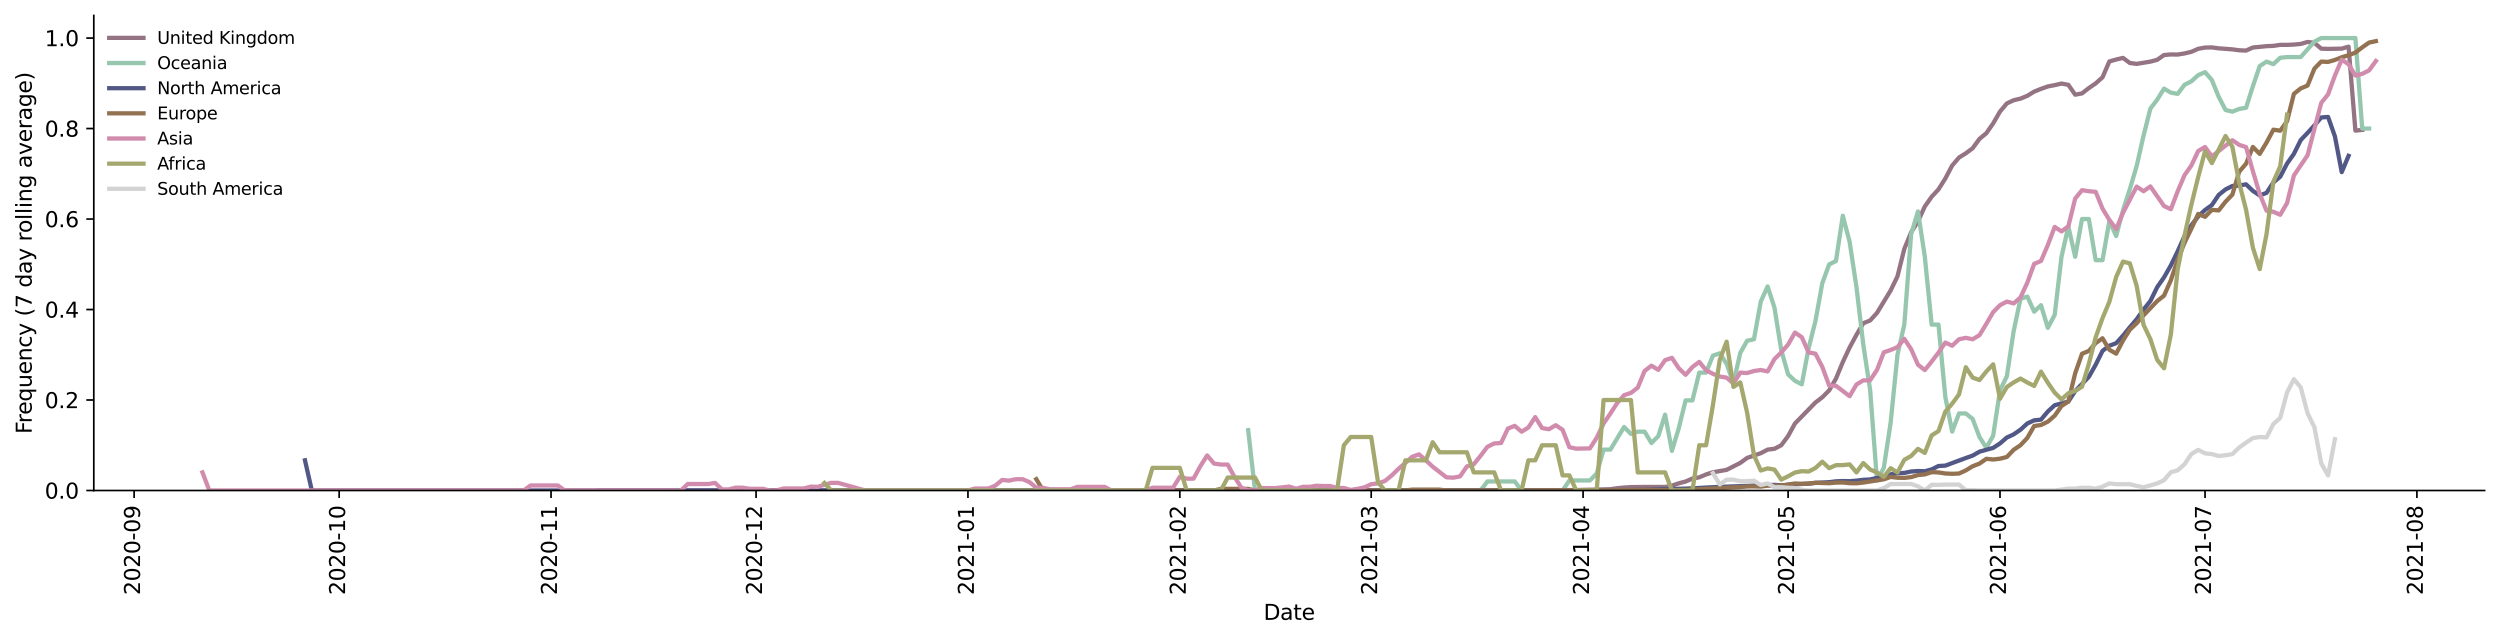 <?xml version="1.0" encoding="utf-8" standalone="no"?>
<!DOCTYPE svg PUBLIC "-//W3C//DTD SVG 1.1//EN"
  "http://www.w3.org/Graphics/SVG/1.1/DTD/svg11.dtd">
<svg height="298.621pt" version="1.1" viewBox="0 0 1166.981 298.621" width="1166.981pt" xmlns="http://www.w3.org/2000/svg" xmlns:xlink="http://www.w3.org/1999/xlink">
 <defs>
  <style type="text/css">*{stroke-linecap:butt;stroke-linejoin:round;}</style>
 </defs>
 <g id="figure_1">
  <g id="patch_1">
   <path d="M 0 298.621 
L 1166.981 298.621 
L 1166.981 0 
L 0 0 
z
" style="fill:#ffffff;"/>
  </g>
  <g id="axes_1">
   <g id="patch_2">
    <path d="M 43.781 228.96 
L 1159.781 228.96 
L 1159.781 7.2 
L 43.781 7.2 
z
" style="fill:#ffffff;"/>
   </g>
   <g id="matplotlib.axis_1">
    <g id="xtick_1">
     <g id="line2d_1">
      <defs>
       <path d="M 0 0 
L 0 3.5 
" id="m3caf5d6d69" style="stroke:#000000;stroke-width:0.8;"/>
      </defs>
      <g>
       <use style="stroke:#000000;stroke-width:0.8;" x="62.605" xlink:href="#m3caf5d6d69" y="228.96"/>
      </g>
     </g>
     <g id="text_1">
      <!-- 2020-09 -->
      <g transform="translate(65.364 277.743)rotate(-90)scale(0.1 -0.1)">
       <defs>
        <path d="M 1228 531 
L 3431 531 
L 3431 0 
L 469 0 
L 469 531 
Q 828 903 1448 1529 
Q 2069 2156 2228 2338 
Q 2531 2678 2651 2914 
Q 2772 3150 2772 3378 
Q 2772 3750 2511 3984 
Q 2250 4219 1831 4219 
Q 1534 4219 1204 4116 
Q 875 4013 500 3803 
L 500 4441 
Q 881 4594 1212 4672 
Q 1544 4750 1819 4750 
Q 2544 4750 2975 4387 
Q 3406 4025 3406 3419 
Q 3406 3131 3298 2873 
Q 3191 2616 2906 2266 
Q 2828 2175 2409 1742 
Q 1991 1309 1228 531 
z
" id="DejaVuSans-32" transform="scale(0.016)"/>
        <path d="M 2034 4250 
Q 1547 4250 1301 3770 
Q 1056 3291 1056 2328 
Q 1056 1369 1301 889 
Q 1547 409 2034 409 
Q 2525 409 2770 889 
Q 3016 1369 3016 2328 
Q 3016 3291 2770 3770 
Q 2525 4250 2034 4250 
z
M 2034 4750 
Q 2819 4750 3233 4129 
Q 3647 3509 3647 2328 
Q 3647 1150 3233 529 
Q 2819 -91 2034 -91 
Q 1250 -91 836 529 
Q 422 1150 422 2328 
Q 422 3509 836 4129 
Q 1250 4750 2034 4750 
z
" id="DejaVuSans-30" transform="scale(0.016)"/>
        <path d="M 313 2009 
L 1997 2009 
L 1997 1497 
L 313 1497 
L 313 2009 
z
" id="DejaVuSans-2d" transform="scale(0.016)"/>
        <path d="M 703 97 
L 703 672 
Q 941 559 1184 500 
Q 1428 441 1663 441 
Q 2288 441 2617 861 
Q 2947 1281 2994 2138 
Q 2813 1869 2534 1725 
Q 2256 1581 1919 1581 
Q 1219 1581 811 2004 
Q 403 2428 403 3163 
Q 403 3881 828 4315 
Q 1253 4750 1959 4750 
Q 2769 4750 3195 4129 
Q 3622 3509 3622 2328 
Q 3622 1225 3098 567 
Q 2575 -91 1691 -91 
Q 1453 -91 1209 -44 
Q 966 3 703 97 
z
M 1959 2075 
Q 2384 2075 2632 2365 
Q 2881 2656 2881 3163 
Q 2881 3666 2632 3958 
Q 2384 4250 1959 4250 
Q 1534 4250 1286 3958 
Q 1038 3666 1038 3163 
Q 1038 2656 1286 2365 
Q 1534 2075 1959 2075 
z
" id="DejaVuSans-39" transform="scale(0.016)"/>
       </defs>
       <use xlink:href="#DejaVuSans-32"/>
       <use x="63.623" xlink:href="#DejaVuSans-30"/>
       <use x="127.246" xlink:href="#DejaVuSans-32"/>
       <use x="190.869" xlink:href="#DejaVuSans-30"/>
       <use x="254.492" xlink:href="#DejaVuSans-2d"/>
       <use x="290.576" xlink:href="#DejaVuSans-30"/>
       <use x="354.199" xlink:href="#DejaVuSans-39"/>
      </g>
     </g>
    </g>
    <g id="xtick_2">
     <g id="line2d_2">
      <g>
       <use style="stroke:#000000;stroke-width:0.8;" x="158.316" xlink:href="#m3caf5d6d69" y="228.96"/>
      </g>
     </g>
     <g id="text_2">
      <!-- 2020-10 -->
      <g transform="translate(161.076 277.743)rotate(-90)scale(0.1 -0.1)">
       <defs>
        <path d="M 794 531 
L 1825 531 
L 1825 4091 
L 703 3866 
L 703 4441 
L 1819 4666 
L 2450 4666 
L 2450 531 
L 3481 531 
L 3481 0 
L 794 0 
L 794 531 
z
" id="DejaVuSans-31" transform="scale(0.016)"/>
       </defs>
       <use xlink:href="#DejaVuSans-32"/>
       <use x="63.623" xlink:href="#DejaVuSans-30"/>
       <use x="127.246" xlink:href="#DejaVuSans-32"/>
       <use x="190.869" xlink:href="#DejaVuSans-30"/>
       <use x="254.492" xlink:href="#DejaVuSans-2d"/>
       <use x="290.576" xlink:href="#DejaVuSans-31"/>
       <use x="354.199" xlink:href="#DejaVuSans-30"/>
      </g>
     </g>
    </g>
    <g id="xtick_3">
     <g id="line2d_3">
      <g>
       <use style="stroke:#000000;stroke-width:0.8;" x="257.219" xlink:href="#m3caf5d6d69" y="228.96"/>
      </g>
     </g>
     <g id="text_3">
      <!-- 2020-11 -->
      <g transform="translate(259.978 277.743)rotate(-90)scale(0.1 -0.1)">
       <use xlink:href="#DejaVuSans-32"/>
       <use x="63.623" xlink:href="#DejaVuSans-30"/>
       <use x="127.246" xlink:href="#DejaVuSans-32"/>
       <use x="190.869" xlink:href="#DejaVuSans-30"/>
       <use x="254.492" xlink:href="#DejaVuSans-2d"/>
       <use x="290.576" xlink:href="#DejaVuSans-31"/>
       <use x="354.199" xlink:href="#DejaVuSans-31"/>
      </g>
     </g>
    </g>
    <g id="xtick_4">
     <g id="line2d_4">
      <g>
       <use style="stroke:#000000;stroke-width:0.8;" x="352.93" xlink:href="#m3caf5d6d69" y="228.96"/>
      </g>
     </g>
     <g id="text_4">
      <!-- 2020-12 -->
      <g transform="translate(355.69 277.743)rotate(-90)scale(0.1 -0.1)">
       <use xlink:href="#DejaVuSans-32"/>
       <use x="63.623" xlink:href="#DejaVuSans-30"/>
       <use x="127.246" xlink:href="#DejaVuSans-32"/>
       <use x="190.869" xlink:href="#DejaVuSans-30"/>
       <use x="254.492" xlink:href="#DejaVuSans-2d"/>
       <use x="290.576" xlink:href="#DejaVuSans-31"/>
       <use x="354.199" xlink:href="#DejaVuSans-32"/>
      </g>
     </g>
    </g>
    <g id="xtick_5">
     <g id="line2d_5">
      <g>
       <use style="stroke:#000000;stroke-width:0.8;" x="451.833" xlink:href="#m3caf5d6d69" y="228.96"/>
      </g>
     </g>
     <g id="text_5">
      <!-- 2021-01 -->
      <g transform="translate(454.592 277.743)rotate(-90)scale(0.1 -0.1)">
       <use xlink:href="#DejaVuSans-32"/>
       <use x="63.623" xlink:href="#DejaVuSans-30"/>
       <use x="127.246" xlink:href="#DejaVuSans-32"/>
       <use x="190.869" xlink:href="#DejaVuSans-31"/>
       <use x="254.492" xlink:href="#DejaVuSans-2d"/>
       <use x="290.576" xlink:href="#DejaVuSans-30"/>
       <use x="354.199" xlink:href="#DejaVuSans-31"/>
      </g>
     </g>
    </g>
    <g id="xtick_6">
     <g id="line2d_6">
      <g>
       <use style="stroke:#000000;stroke-width:0.8;" x="550.735" xlink:href="#m3caf5d6d69" y="228.96"/>
      </g>
     </g>
     <g id="text_6">
      <!-- 2021-02 -->
      <g transform="translate(553.494 277.743)rotate(-90)scale(0.1 -0.1)">
       <use xlink:href="#DejaVuSans-32"/>
       <use x="63.623" xlink:href="#DejaVuSans-30"/>
       <use x="127.246" xlink:href="#DejaVuSans-32"/>
       <use x="190.869" xlink:href="#DejaVuSans-31"/>
       <use x="254.492" xlink:href="#DejaVuSans-2d"/>
       <use x="290.576" xlink:href="#DejaVuSans-30"/>
       <use x="354.199" xlink:href="#DejaVuSans-32"/>
      </g>
     </g>
    </g>
    <g id="xtick_7">
     <g id="line2d_7">
      <g>
       <use style="stroke:#000000;stroke-width:0.8;" x="640.066" xlink:href="#m3caf5d6d69" y="228.96"/>
      </g>
     </g>
     <g id="text_7">
      <!-- 2021-03 -->
      <g transform="translate(642.825 277.743)rotate(-90)scale(0.1 -0.1)">
       <defs>
        <path d="M 2597 2516 
Q 3050 2419 3304 2112 
Q 3559 1806 3559 1356 
Q 3559 666 3084 287 
Q 2609 -91 1734 -91 
Q 1441 -91 1130 -33 
Q 819 25 488 141 
L 488 750 
Q 750 597 1062 519 
Q 1375 441 1716 441 
Q 2309 441 2620 675 
Q 2931 909 2931 1356 
Q 2931 1769 2642 2001 
Q 2353 2234 1838 2234 
L 1294 2234 
L 1294 2753 
L 1863 2753 
Q 2328 2753 2575 2939 
Q 2822 3125 2822 3475 
Q 2822 3834 2567 4026 
Q 2313 4219 1838 4219 
Q 1578 4219 1281 4162 
Q 984 4106 628 3988 
L 628 4550 
Q 988 4650 1302 4700 
Q 1616 4750 1894 4750 
Q 2613 4750 3031 4423 
Q 3450 4097 3450 3541 
Q 3450 3153 3228 2886 
Q 3006 2619 2597 2516 
z
" id="DejaVuSans-33" transform="scale(0.016)"/>
       </defs>
       <use xlink:href="#DejaVuSans-32"/>
       <use x="63.623" xlink:href="#DejaVuSans-30"/>
       <use x="127.246" xlink:href="#DejaVuSans-32"/>
       <use x="190.869" xlink:href="#DejaVuSans-31"/>
       <use x="254.492" xlink:href="#DejaVuSans-2d"/>
       <use x="290.576" xlink:href="#DejaVuSans-30"/>
       <use x="354.199" xlink:href="#DejaVuSans-33"/>
      </g>
     </g>
    </g>
    <g id="xtick_8">
     <g id="line2d_8">
      <g>
       <use style="stroke:#000000;stroke-width:0.8;" x="738.968" xlink:href="#m3caf5d6d69" y="228.96"/>
      </g>
     </g>
     <g id="text_8">
      <!-- 2021-04 -->
      <g transform="translate(741.728 277.743)rotate(-90)scale(0.1 -0.1)">
       <defs>
        <path d="M 2419 4116 
L 825 1625 
L 2419 1625 
L 2419 4116 
z
M 2253 4666 
L 3047 4666 
L 3047 1625 
L 3713 1625 
L 3713 1100 
L 3047 1100 
L 3047 0 
L 2419 0 
L 2419 1100 
L 313 1100 
L 313 1709 
L 2253 4666 
z
" id="DejaVuSans-34" transform="scale(0.016)"/>
       </defs>
       <use xlink:href="#DejaVuSans-32"/>
       <use x="63.623" xlink:href="#DejaVuSans-30"/>
       <use x="127.246" xlink:href="#DejaVuSans-32"/>
       <use x="190.869" xlink:href="#DejaVuSans-31"/>
       <use x="254.492" xlink:href="#DejaVuSans-2d"/>
       <use x="290.576" xlink:href="#DejaVuSans-30"/>
       <use x="354.199" xlink:href="#DejaVuSans-34"/>
      </g>
     </g>
    </g>
    <g id="xtick_9">
     <g id="line2d_9">
      <g>
       <use style="stroke:#000000;stroke-width:0.8;" x="834.68" xlink:href="#m3caf5d6d69" y="228.96"/>
      </g>
     </g>
     <g id="text_9">
      <!-- 2021-05 -->
      <g transform="translate(837.439 277.743)rotate(-90)scale(0.1 -0.1)">
       <defs>
        <path d="M 691 4666 
L 3169 4666 
L 3169 4134 
L 1269 4134 
L 1269 2991 
Q 1406 3038 1543 3061 
Q 1681 3084 1819 3084 
Q 2600 3084 3056 2656 
Q 3513 2228 3513 1497 
Q 3513 744 3044 326 
Q 2575 -91 1722 -91 
Q 1428 -91 1123 -41 
Q 819 9 494 109 
L 494 744 
Q 775 591 1075 516 
Q 1375 441 1709 441 
Q 2250 441 2565 725 
Q 2881 1009 2881 1497 
Q 2881 1984 2565 2268 
Q 2250 2553 1709 2553 
Q 1456 2553 1204 2497 
Q 953 2441 691 2322 
L 691 4666 
z
" id="DejaVuSans-35" transform="scale(0.016)"/>
       </defs>
       <use xlink:href="#DejaVuSans-32"/>
       <use x="63.623" xlink:href="#DejaVuSans-30"/>
       <use x="127.246" xlink:href="#DejaVuSans-32"/>
       <use x="190.869" xlink:href="#DejaVuSans-31"/>
       <use x="254.492" xlink:href="#DejaVuSans-2d"/>
       <use x="290.576" xlink:href="#DejaVuSans-30"/>
       <use x="354.199" xlink:href="#DejaVuSans-35"/>
      </g>
     </g>
    </g>
    <g id="xtick_10">
     <g id="line2d_10">
      <g>
       <use style="stroke:#000000;stroke-width:0.8;" x="933.582" xlink:href="#m3caf5d6d69" y="228.96"/>
      </g>
     </g>
     <g id="text_10">
      <!-- 2021-06 -->
      <g transform="translate(936.342 277.743)rotate(-90)scale(0.1 -0.1)">
       <defs>
        <path d="M 2113 2584 
Q 1688 2584 1439 2293 
Q 1191 2003 1191 1497 
Q 1191 994 1439 701 
Q 1688 409 2113 409 
Q 2538 409 2786 701 
Q 3034 994 3034 1497 
Q 3034 2003 2786 2293 
Q 2538 2584 2113 2584 
z
M 3366 4563 
L 3366 3988 
Q 3128 4100 2886 4159 
Q 2644 4219 2406 4219 
Q 1781 4219 1451 3797 
Q 1122 3375 1075 2522 
Q 1259 2794 1537 2939 
Q 1816 3084 2150 3084 
Q 2853 3084 3261 2657 
Q 3669 2231 3669 1497 
Q 3669 778 3244 343 
Q 2819 -91 2113 -91 
Q 1303 -91 875 529 
Q 447 1150 447 2328 
Q 447 3434 972 4092 
Q 1497 4750 2381 4750 
Q 2619 4750 2861 4703 
Q 3103 4656 3366 4563 
z
" id="DejaVuSans-36" transform="scale(0.016)"/>
       </defs>
       <use xlink:href="#DejaVuSans-32"/>
       <use x="63.623" xlink:href="#DejaVuSans-30"/>
       <use x="127.246" xlink:href="#DejaVuSans-32"/>
       <use x="190.869" xlink:href="#DejaVuSans-31"/>
       <use x="254.492" xlink:href="#DejaVuSans-2d"/>
       <use x="290.576" xlink:href="#DejaVuSans-30"/>
       <use x="354.199" xlink:href="#DejaVuSans-36"/>
      </g>
     </g>
    </g>
    <g id="xtick_11">
     <g id="line2d_11">
      <g>
       <use style="stroke:#000000;stroke-width:0.8;" x="1029.294" xlink:href="#m3caf5d6d69" y="228.96"/>
      </g>
     </g>
     <g id="text_11">
      <!-- 2021-07 -->
      <g transform="translate(1032.053 277.743)rotate(-90)scale(0.1 -0.1)">
       <defs>
        <path d="M 525 4666 
L 3525 4666 
L 3525 4397 
L 1831 0 
L 1172 0 
L 2766 4134 
L 525 4134 
L 525 4666 
z
" id="DejaVuSans-37" transform="scale(0.016)"/>
       </defs>
       <use xlink:href="#DejaVuSans-32"/>
       <use x="63.623" xlink:href="#DejaVuSans-30"/>
       <use x="127.246" xlink:href="#DejaVuSans-32"/>
       <use x="190.869" xlink:href="#DejaVuSans-31"/>
       <use x="254.492" xlink:href="#DejaVuSans-2d"/>
       <use x="290.576" xlink:href="#DejaVuSans-30"/>
       <use x="354.199" xlink:href="#DejaVuSans-37"/>
      </g>
     </g>
    </g>
    <g id="xtick_12">
     <g id="line2d_12">
      <g>
       <use style="stroke:#000000;stroke-width:0.8;" x="1128.196" xlink:href="#m3caf5d6d69" y="228.96"/>
      </g>
     </g>
     <g id="text_12">
      <!-- 2021-08 -->
      <g transform="translate(1130.956 277.743)rotate(-90)scale(0.1 -0.1)">
       <defs>
        <path d="M 2034 2216 
Q 1584 2216 1326 1975 
Q 1069 1734 1069 1313 
Q 1069 891 1326 650 
Q 1584 409 2034 409 
Q 2484 409 2743 651 
Q 3003 894 3003 1313 
Q 3003 1734 2745 1975 
Q 2488 2216 2034 2216 
z
M 1403 2484 
Q 997 2584 770 2862 
Q 544 3141 544 3541 
Q 544 4100 942 4425 
Q 1341 4750 2034 4750 
Q 2731 4750 3128 4425 
Q 3525 4100 3525 3541 
Q 3525 3141 3298 2862 
Q 3072 2584 2669 2484 
Q 3125 2378 3379 2068 
Q 3634 1759 3634 1313 
Q 3634 634 3220 271 
Q 2806 -91 2034 -91 
Q 1263 -91 848 271 
Q 434 634 434 1313 
Q 434 1759 690 2068 
Q 947 2378 1403 2484 
z
M 1172 3481 
Q 1172 3119 1398 2916 
Q 1625 2713 2034 2713 
Q 2441 2713 2670 2916 
Q 2900 3119 2900 3481 
Q 2900 3844 2670 4047 
Q 2441 4250 2034 4250 
Q 1625 4250 1398 4047 
Q 1172 3844 1172 3481 
z
" id="DejaVuSans-38" transform="scale(0.016)"/>
       </defs>
       <use xlink:href="#DejaVuSans-32"/>
       <use x="63.623" xlink:href="#DejaVuSans-30"/>
       <use x="127.246" xlink:href="#DejaVuSans-32"/>
       <use x="190.869" xlink:href="#DejaVuSans-31"/>
       <use x="254.492" xlink:href="#DejaVuSans-2d"/>
       <use x="290.576" xlink:href="#DejaVuSans-30"/>
       <use x="354.199" xlink:href="#DejaVuSans-38"/>
      </g>
     </g>
    </g>
    <g id="text_13">
     <!-- Date -->
     <g transform="translate(589.83 289.341)scale(0.1 -0.1)">
      <defs>
       <path d="M 1259 4147 
L 1259 519 
L 2022 519 
Q 2988 519 3436 956 
Q 3884 1394 3884 2338 
Q 3884 3275 3436 3711 
Q 2988 4147 2022 4147 
L 1259 4147 
z
M 628 4666 
L 1925 4666 
Q 3281 4666 3915 4102 
Q 4550 3538 4550 2338 
Q 4550 1131 3912 565 
Q 3275 0 1925 0 
L 628 0 
L 628 4666 
z
" id="DejaVuSans-44" transform="scale(0.016)"/>
       <path d="M 2194 1759 
Q 1497 1759 1228 1600 
Q 959 1441 959 1056 
Q 959 750 1161 570 
Q 1363 391 1709 391 
Q 2188 391 2477 730 
Q 2766 1069 2766 1631 
L 2766 1759 
L 2194 1759 
z
M 3341 1997 
L 3341 0 
L 2766 0 
L 2766 531 
Q 2569 213 2275 61 
Q 1981 -91 1556 -91 
Q 1019 -91 701 211 
Q 384 513 384 1019 
Q 384 1609 779 1909 
Q 1175 2209 1959 2209 
L 2766 2209 
L 2766 2266 
Q 2766 2663 2505 2880 
Q 2244 3097 1772 3097 
Q 1472 3097 1187 3025 
Q 903 2953 641 2809 
L 641 3341 
Q 956 3463 1253 3523 
Q 1550 3584 1831 3584 
Q 2591 3584 2966 3190 
Q 3341 2797 3341 1997 
z
" id="DejaVuSans-61" transform="scale(0.016)"/>
       <path d="M 1172 4494 
L 1172 3500 
L 2356 3500 
L 2356 3053 
L 1172 3053 
L 1172 1153 
Q 1172 725 1289 603 
Q 1406 481 1766 481 
L 2356 481 
L 2356 0 
L 1766 0 
Q 1100 0 847 248 
Q 594 497 594 1153 
L 594 3053 
L 172 3053 
L 172 3500 
L 594 3500 
L 594 4494 
L 1172 4494 
z
" id="DejaVuSans-74" transform="scale(0.016)"/>
       <path d="M 3597 1894 
L 3597 1613 
L 953 1613 
Q 991 1019 1311 708 
Q 1631 397 2203 397 
Q 2534 397 2845 478 
Q 3156 559 3463 722 
L 3463 178 
Q 3153 47 2828 -22 
Q 2503 -91 2169 -91 
Q 1331 -91 842 396 
Q 353 884 353 1716 
Q 353 2575 817 3079 
Q 1281 3584 2069 3584 
Q 2775 3584 3186 3129 
Q 3597 2675 3597 1894 
z
M 3022 2063 
Q 3016 2534 2758 2815 
Q 2500 3097 2075 3097 
Q 1594 3097 1305 2825 
Q 1016 2553 972 2059 
L 3022 2063 
z
" id="DejaVuSans-65" transform="scale(0.016)"/>
      </defs>
      <use xlink:href="#DejaVuSans-44"/>
      <use x="77.002" xlink:href="#DejaVuSans-61"/>
      <use x="138.281" xlink:href="#DejaVuSans-74"/>
      <use x="177.49" xlink:href="#DejaVuSans-65"/>
     </g>
    </g>
   </g>
   <g id="matplotlib.axis_2">
    <g id="ytick_1">
     <g id="line2d_13">
      <defs>
       <path d="M 0 0 
L -3.5 0 
" id="m56e71e4a1c" style="stroke:#000000;stroke-width:0.8;"/>
      </defs>
      <g>
       <use style="stroke:#000000;stroke-width:0.8;" x="43.781" xlink:href="#m56e71e4a1c" y="228.96"/>
      </g>
     </g>
     <g id="text_14">
      <!-- 0.0 -->
      <g transform="translate(20.878 232.759)scale(0.1 -0.1)">
       <defs>
        <path d="M 684 794 
L 1344 794 
L 1344 0 
L 684 0 
L 684 794 
z
" id="DejaVuSans-2e" transform="scale(0.016)"/>
       </defs>
       <use xlink:href="#DejaVuSans-30"/>
       <use x="63.623" xlink:href="#DejaVuSans-2e"/>
       <use x="95.41" xlink:href="#DejaVuSans-30"/>
      </g>
     </g>
    </g>
    <g id="ytick_2">
     <g id="line2d_14">
      <g>
       <use style="stroke:#000000;stroke-width:0.8;" x="43.781" xlink:href="#m56e71e4a1c" y="186.72"/>
      </g>
     </g>
     <g id="text_15">
      <!-- 0.2 -->
      <g transform="translate(20.878 190.519)scale(0.1 -0.1)">
       <use xlink:href="#DejaVuSans-30"/>
       <use x="63.623" xlink:href="#DejaVuSans-2e"/>
       <use x="95.41" xlink:href="#DejaVuSans-32"/>
      </g>
     </g>
    </g>
    <g id="ytick_3">
     <g id="line2d_15">
      <g>
       <use style="stroke:#000000;stroke-width:0.8;" x="43.781" xlink:href="#m56e71e4a1c" y="144.48"/>
      </g>
     </g>
     <g id="text_16">
      <!-- 0.4 -->
      <g transform="translate(20.878 148.279)scale(0.1 -0.1)">
       <use xlink:href="#DejaVuSans-30"/>
       <use x="63.623" xlink:href="#DejaVuSans-2e"/>
       <use x="95.41" xlink:href="#DejaVuSans-34"/>
      </g>
     </g>
    </g>
    <g id="ytick_4">
     <g id="line2d_16">
      <g>
       <use style="stroke:#000000;stroke-width:0.8;" x="43.781" xlink:href="#m56e71e4a1c" y="102.24"/>
      </g>
     </g>
     <g id="text_17">
      <!-- 0.6 -->
      <g transform="translate(20.878 106.039)scale(0.1 -0.1)">
       <use xlink:href="#DejaVuSans-30"/>
       <use x="63.623" xlink:href="#DejaVuSans-2e"/>
       <use x="95.41" xlink:href="#DejaVuSans-36"/>
      </g>
     </g>
    </g>
    <g id="ytick_5">
     <g id="line2d_17">
      <g>
       <use style="stroke:#000000;stroke-width:0.8;" x="43.781" xlink:href="#m56e71e4a1c" y="60"/>
      </g>
     </g>
     <g id="text_18">
      <!-- 0.8 -->
      <g transform="translate(20.878 63.799)scale(0.1 -0.1)">
       <use xlink:href="#DejaVuSans-30"/>
       <use x="63.623" xlink:href="#DejaVuSans-2e"/>
       <use x="95.41" xlink:href="#DejaVuSans-38"/>
      </g>
     </g>
    </g>
    <g id="ytick_6">
     <g id="line2d_18">
      <g>
       <use style="stroke:#000000;stroke-width:0.8;" x="43.781" xlink:href="#m56e71e4a1c" y="17.76"/>
      </g>
     </g>
     <g id="text_19">
      <!-- 1.0 -->
      <g transform="translate(20.878 21.559)scale(0.1 -0.1)">
       <use xlink:href="#DejaVuSans-31"/>
       <use x="63.623" xlink:href="#DejaVuSans-2e"/>
       <use x="95.41" xlink:href="#DejaVuSans-30"/>
      </g>
     </g>
    </g>
    <g id="text_20">
     <!-- Frequency (7 day rolling average) -->
     <g transform="translate(14.798 202.529)rotate(-90)scale(0.1 -0.1)">
      <defs>
       <path d="M 628 4666 
L 3309 4666 
L 3309 4134 
L 1259 4134 
L 1259 2759 
L 3109 2759 
L 3109 2228 
L 1259 2228 
L 1259 0 
L 628 0 
L 628 4666 
z
" id="DejaVuSans-46" transform="scale(0.016)"/>
       <path d="M 2631 2963 
Q 2534 3019 2420 3045 
Q 2306 3072 2169 3072 
Q 1681 3072 1420 2755 
Q 1159 2438 1159 1844 
L 1159 0 
L 581 0 
L 581 3500 
L 1159 3500 
L 1159 2956 
Q 1341 3275 1631 3429 
Q 1922 3584 2338 3584 
Q 2397 3584 2469 3576 
Q 2541 3569 2628 3553 
L 2631 2963 
z
" id="DejaVuSans-72" transform="scale(0.016)"/>
       <path d="M 947 1747 
Q 947 1113 1208 752 
Q 1469 391 1925 391 
Q 2381 391 2643 752 
Q 2906 1113 2906 1747 
Q 2906 2381 2643 2742 
Q 2381 3103 1925 3103 
Q 1469 3103 1208 2742 
Q 947 2381 947 1747 
z
M 2906 525 
Q 2725 213 2448 61 
Q 2172 -91 1784 -91 
Q 1150 -91 751 415 
Q 353 922 353 1747 
Q 353 2572 751 3078 
Q 1150 3584 1784 3584 
Q 2172 3584 2448 3432 
Q 2725 3281 2906 2969 
L 2906 3500 
L 3481 3500 
L 3481 -1331 
L 2906 -1331 
L 2906 525 
z
" id="DejaVuSans-71" transform="scale(0.016)"/>
       <path d="M 544 1381 
L 544 3500 
L 1119 3500 
L 1119 1403 
Q 1119 906 1312 657 
Q 1506 409 1894 409 
Q 2359 409 2629 706 
Q 2900 1003 2900 1516 
L 2900 3500 
L 3475 3500 
L 3475 0 
L 2900 0 
L 2900 538 
Q 2691 219 2414 64 
Q 2138 -91 1772 -91 
Q 1169 -91 856 284 
Q 544 659 544 1381 
z
M 1991 3584 
L 1991 3584 
z
" id="DejaVuSans-75" transform="scale(0.016)"/>
       <path d="M 3513 2113 
L 3513 0 
L 2938 0 
L 2938 2094 
Q 2938 2591 2744 2837 
Q 2550 3084 2163 3084 
Q 1697 3084 1428 2787 
Q 1159 2491 1159 1978 
L 1159 0 
L 581 0 
L 581 3500 
L 1159 3500 
L 1159 2956 
Q 1366 3272 1645 3428 
Q 1925 3584 2291 3584 
Q 2894 3584 3203 3211 
Q 3513 2838 3513 2113 
z
" id="DejaVuSans-6e" transform="scale(0.016)"/>
       <path d="M 3122 3366 
L 3122 2828 
Q 2878 2963 2633 3030 
Q 2388 3097 2138 3097 
Q 1578 3097 1268 2742 
Q 959 2388 959 1747 
Q 959 1106 1268 751 
Q 1578 397 2138 397 
Q 2388 397 2633 464 
Q 2878 531 3122 666 
L 3122 134 
Q 2881 22 2623 -34 
Q 2366 -91 2075 -91 
Q 1284 -91 818 406 
Q 353 903 353 1747 
Q 353 2603 823 3093 
Q 1294 3584 2113 3584 
Q 2378 3584 2631 3529 
Q 2884 3475 3122 3366 
z
" id="DejaVuSans-63" transform="scale(0.016)"/>
       <path d="M 2059 -325 
Q 1816 -950 1584 -1140 
Q 1353 -1331 966 -1331 
L 506 -1331 
L 506 -850 
L 844 -850 
Q 1081 -850 1212 -737 
Q 1344 -625 1503 -206 
L 1606 56 
L 191 3500 
L 800 3500 
L 1894 763 
L 2988 3500 
L 3597 3500 
L 2059 -325 
z
" id="DejaVuSans-79" transform="scale(0.016)"/>
       <path id="DejaVuSans-20" transform="scale(0.016)"/>
       <path d="M 1984 4856 
Q 1566 4138 1362 3434 
Q 1159 2731 1159 2009 
Q 1159 1288 1364 580 
Q 1569 -128 1984 -844 
L 1484 -844 
Q 1016 -109 783 600 
Q 550 1309 550 2009 
Q 550 2706 781 3412 
Q 1013 4119 1484 4856 
L 1984 4856 
z
" id="DejaVuSans-28" transform="scale(0.016)"/>
       <path d="M 2906 2969 
L 2906 4863 
L 3481 4863 
L 3481 0 
L 2906 0 
L 2906 525 
Q 2725 213 2448 61 
Q 2172 -91 1784 -91 
Q 1150 -91 751 415 
Q 353 922 353 1747 
Q 353 2572 751 3078 
Q 1150 3584 1784 3584 
Q 2172 3584 2448 3432 
Q 2725 3281 2906 2969 
z
M 947 1747 
Q 947 1113 1208 752 
Q 1469 391 1925 391 
Q 2381 391 2643 752 
Q 2906 1113 2906 1747 
Q 2906 2381 2643 2742 
Q 2381 3103 1925 3103 
Q 1469 3103 1208 2742 
Q 947 2381 947 1747 
z
" id="DejaVuSans-64" transform="scale(0.016)"/>
       <path d="M 1959 3097 
Q 1497 3097 1228 2736 
Q 959 2375 959 1747 
Q 959 1119 1226 758 
Q 1494 397 1959 397 
Q 2419 397 2687 759 
Q 2956 1122 2956 1747 
Q 2956 2369 2687 2733 
Q 2419 3097 1959 3097 
z
M 1959 3584 
Q 2709 3584 3137 3096 
Q 3566 2609 3566 1747 
Q 3566 888 3137 398 
Q 2709 -91 1959 -91 
Q 1206 -91 779 398 
Q 353 888 353 1747 
Q 353 2609 779 3096 
Q 1206 3584 1959 3584 
z
" id="DejaVuSans-6f" transform="scale(0.016)"/>
       <path d="M 603 4863 
L 1178 4863 
L 1178 0 
L 603 0 
L 603 4863 
z
" id="DejaVuSans-6c" transform="scale(0.016)"/>
       <path d="M 603 3500 
L 1178 3500 
L 1178 0 
L 603 0 
L 603 3500 
z
M 603 4863 
L 1178 4863 
L 1178 4134 
L 603 4134 
L 603 4863 
z
" id="DejaVuSans-69" transform="scale(0.016)"/>
       <path d="M 2906 1791 
Q 2906 2416 2648 2759 
Q 2391 3103 1925 3103 
Q 1463 3103 1205 2759 
Q 947 2416 947 1791 
Q 947 1169 1205 825 
Q 1463 481 1925 481 
Q 2391 481 2648 825 
Q 2906 1169 2906 1791 
z
M 3481 434 
Q 3481 -459 3084 -895 
Q 2688 -1331 1869 -1331 
Q 1566 -1331 1297 -1286 
Q 1028 -1241 775 -1147 
L 775 -588 
Q 1028 -725 1275 -790 
Q 1522 -856 1778 -856 
Q 2344 -856 2625 -561 
Q 2906 -266 2906 331 
L 2906 616 
Q 2728 306 2450 153 
Q 2172 0 1784 0 
Q 1141 0 747 490 
Q 353 981 353 1791 
Q 353 2603 747 3093 
Q 1141 3584 1784 3584 
Q 2172 3584 2450 3431 
Q 2728 3278 2906 2969 
L 2906 3500 
L 3481 3500 
L 3481 434 
z
" id="DejaVuSans-67" transform="scale(0.016)"/>
       <path d="M 191 3500 
L 800 3500 
L 1894 563 
L 2988 3500 
L 3597 3500 
L 2284 0 
L 1503 0 
L 191 3500 
z
" id="DejaVuSans-76" transform="scale(0.016)"/>
       <path d="M 513 4856 
L 1013 4856 
Q 1481 4119 1714 3412 
Q 1947 2706 1947 2009 
Q 1947 1309 1714 600 
Q 1481 -109 1013 -844 
L 513 -844 
Q 928 -128 1133 580 
Q 1338 1288 1338 2009 
Q 1338 2731 1133 3434 
Q 928 4138 513 4856 
z
" id="DejaVuSans-29" transform="scale(0.016)"/>
      </defs>
      <use xlink:href="#DejaVuSans-46"/>
      <use x="50.27" xlink:href="#DejaVuSans-72"/>
      <use x="89.133" xlink:href="#DejaVuSans-65"/>
      <use x="150.656" xlink:href="#DejaVuSans-71"/>
      <use x="214.133" xlink:href="#DejaVuSans-75"/>
      <use x="277.512" xlink:href="#DejaVuSans-65"/>
      <use x="339.035" xlink:href="#DejaVuSans-6e"/>
      <use x="402.414" xlink:href="#DejaVuSans-63"/>
      <use x="457.395" xlink:href="#DejaVuSans-79"/>
      <use x="516.574" xlink:href="#DejaVuSans-20"/>
      <use x="548.361" xlink:href="#DejaVuSans-28"/>
      <use x="587.375" xlink:href="#DejaVuSans-37"/>
      <use x="650.998" xlink:href="#DejaVuSans-20"/>
      <use x="682.785" xlink:href="#DejaVuSans-64"/>
      <use x="746.262" xlink:href="#DejaVuSans-61"/>
      <use x="807.541" xlink:href="#DejaVuSans-79"/>
      <use x="866.721" xlink:href="#DejaVuSans-20"/>
      <use x="898.508" xlink:href="#DejaVuSans-72"/>
      <use x="937.371" xlink:href="#DejaVuSans-6f"/>
      <use x="998.553" xlink:href="#DejaVuSans-6c"/>
      <use x="1026.336" xlink:href="#DejaVuSans-6c"/>
      <use x="1054.119" xlink:href="#DejaVuSans-69"/>
      <use x="1081.902" xlink:href="#DejaVuSans-6e"/>
      <use x="1145.281" xlink:href="#DejaVuSans-67"/>
      <use x="1208.758" xlink:href="#DejaVuSans-20"/>
      <use x="1240.545" xlink:href="#DejaVuSans-61"/>
      <use x="1301.824" xlink:href="#DejaVuSans-76"/>
      <use x="1361.004" xlink:href="#DejaVuSans-65"/>
      <use x="1422.527" xlink:href="#DejaVuSans-72"/>
      <use x="1463.641" xlink:href="#DejaVuSans-61"/>
      <use x="1524.92" xlink:href="#DejaVuSans-67"/>
      <use x="1588.396" xlink:href="#DejaVuSans-65"/>
      <use x="1649.92" xlink:href="#DejaVuSans-29"/>
     </g>
    </g>
   </g>
   <g id="line2d_19">
    <path clip-path="url(#p73262011f8)" d="M 279.551 228.93 
L 292.313 228.96 
L 732.587 228.857 
L 751.73 228.358 
L 754.92 227.885 
L 758.111 227.572 
L 761.301 227.377 
L 767.682 227.3 
L 777.253 227.296 
L 780.443 226.688 
L 783.634 225.607 
L 786.824 224.774 
L 790.015 223.388 
L 793.205 222.81 
L 796.395 221.463 
L 799.586 220.441 
L 805.966 219.327 
L 812.347 216.078 
L 815.538 213.758 
L 821.918 211.544 
L 825.109 209.876 
L 828.299 209.493 
L 831.49 207.822 
L 834.68 203.519 
L 837.87 197.686 
L 847.442 187.877 
L 850.632 185.446 
L 853.822 182.247 
L 857.013 176.739 
L 860.203 169.012 
L 863.394 162.198 
L 866.584 156.27 
L 869.774 150.884 
L 872.965 149.584 
L 876.155 146.084 
L 882.536 135.591 
L 885.726 128.994 
L 888.917 116.177 
L 892.107 108.438 
L 895.298 103.361 
L 898.488 96.368 
L 901.678 91.852 
L 904.869 88.397 
L 908.059 83.341 
L 911.25 77.289 
L 914.44 73.546 
L 917.63 71.559 
L 920.821 69.191 
L 924.011 64.813 
L 927.201 62.191 
L 930.392 57.602 
L 933.582 52.088 
L 936.773 48.282 
L 939.963 46.785 
L 943.153 46.038 
L 946.344 44.716 
L 949.534 42.769 
L 952.725 41.479 
L 955.915 40.35 
L 959.105 39.738 
L 962.296 38.995 
L 965.486 39.6 
L 968.677 44.195 
L 971.867 43.6 
L 975.057 41.103 
L 978.248 38.921 
L 981.438 36.086 
L 984.629 28.689 
L 987.819 27.786 
L 991.009 27.029 
L 994.2 29.416 
L 997.39 29.814 
L 1003.771 28.765 
L 1006.961 27.918 
L 1010.152 25.684 
L 1013.342 25.417 
L 1016.533 25.47 
L 1019.723 24.94 
L 1022.913 24.187 
L 1026.104 22.772 
L 1029.294 22.206 
L 1032.485 22.134 
L 1035.675 22.558 
L 1042.056 23.044 
L 1045.246 23.469 
L 1048.436 23.609 
L 1051.627 22.175 
L 1058.008 21.55 
L 1061.198 21.413 
L 1064.388 20.938 
L 1067.579 20.953 
L 1070.769 20.803 
L 1073.96 20.506 
L 1077.15 19.581 
L 1080.34 20.002 
L 1083.531 22.715 
L 1086.721 22.828 
L 1093.102 22.701 
L 1096.292 21.781 
L 1099.483 60.964 
L 1102.673 60.637 
L 1102.673 60.637 
" style="fill:none;stroke:#947383;stroke-linecap:square;stroke-width:2;"/>
   </g>
   <g id="line2d_20">
    <path clip-path="url(#p73262011f8)" d="M 582.639 200.8 
L 585.829 228.96 
L 691.112 228.96 
L 694.303 224.736 
L 707.064 224.736 
L 710.255 228.96 
L 729.397 228.96 
L 732.587 224.267 
L 742.159 224.267 
L 745.349 221.017 
L 748.539 209.871 
L 751.73 209.871 
L 758.111 199.311 
L 761.301 202.56 
L 764.491 201.504 
L 767.682 201.504 
L 770.872 206.784 
L 774.063 203.616 
L 777.253 193.559 
L 780.443 210.455 
L 783.634 199.895 
L 786.824 186.898 
L 790.015 186.898 
L 793.205 173.915 
L 796.395 173.915 
L 799.586 165.995 
L 802.776 164.912 
L 805.966 169.84 
L 809.157 178.8 
L 812.347 164.72 
L 815.538 159.063 
L 818.728 158.359 
L 821.918 140.759 
L 825.109 133.719 
L 828.299 143.575 
L 831.49 163.488 
L 834.68 174.752 
L 837.87 177.769 
L 841.061 179.394 
L 844.251 162.498 
L 847.442 149.826 
L 850.632 132.226 
L 853.822 123.449 
L 857.013 121.824 
L 860.203 100.704 
L 863.394 112.907 
L 866.584 134.027 
L 869.774 160.907 
L 872.965 182.027 
L 876.155 224.267 
L 879.346 218.4 
L 882.536 197.28 
L 885.726 165.6 
L 888.917 151.52 
L 892.107 109.28 
L 895.298 98.72 
L 898.488 119.84 
L 901.678 151.52 
L 904.869 151.52 
L 908.059 185.312 
L 911.25 201.463 
L 914.44 193.015 
L 917.63 193.015 
L 920.821 195.575 
L 924.011 204.023 
L 927.201 208.992 
L 930.392 203.36 
L 933.582 182.24 
L 936.773 175.657 
L 939.963 154.537 
L 943.153 139.451 
L 946.344 138.446 
L 949.534 145.486 
L 952.725 142.469 
L 955.915 153.029 
L 959.105 146.994 
L 962.296 119.84 
L 965.486 105.76 
L 968.677 119.84 
L 971.867 102.24 
L 975.057 102.24 
L 978.248 121.44 
L 981.438 121.44 
L 984.629 103.136 
L 987.819 110.176 
L 991.009 98.107 
L 994.2 88.294 
L 997.39 77.463 
L 1000.581 63.383 
L 1003.771 50.711 
L 1006.961 46.534 
L 1010.152 41.371 
L 1013.342 43.242 
L 1016.533 43.805 
L 1019.723 39.581 
L 1022.913 37.956 
L 1026.104 35.052 
L 1029.294 33.687 
L 1032.485 37.348 
L 1035.675 45.192 
L 1038.865 51.33 
L 1042.056 52.122 
L 1045.246 50.852 
L 1048.436 50.31 
L 1051.627 40.253 
L 1054.817 30.867 
L 1058.008 28.755 
L 1061.198 29.943 
L 1064.388 26.964 
L 1067.579 26.643 
L 1073.96 26.643 
L 1080.34 19.45 
L 1083.531 17.76 
L 1099.483 17.76 
L 1102.673 60 
L 1105.864 60 
L 1105.864 60 
" style="fill:none;stroke:#96c6ad;stroke-linecap:square;stroke-width:2;"/>
   </g>
   <g id="line2d_21">
    <path clip-path="url(#p73262011f8)" d="M 142.364 214.88 
L 145.555 228.96 
L 735.778 228.867 
L 751.73 228.828 
L 767.682 228.647 
L 774.063 228.404 
L 786.824 228.073 
L 790.015 227.962 
L 796.395 227.579 
L 802.776 227.285 
L 828.299 226.329 
L 831.49 226.556 
L 837.87 226.04 
L 844.251 225.772 
L 847.442 225.398 
L 853.822 225.082 
L 857.013 224.679 
L 860.203 224.543 
L 863.394 224.615 
L 866.584 224.362 
L 869.774 223.976 
L 872.965 223.802 
L 876.155 223.101 
L 882.536 221.424 
L 885.726 220.913 
L 888.917 220.745 
L 892.107 220.095 
L 895.298 219.871 
L 898.488 219.983 
L 901.678 219.107 
L 904.869 217.532 
L 908.059 217.35 
L 917.63 213.794 
L 920.821 212.667 
L 924.011 210.831 
L 930.392 209.065 
L 933.582 206.999 
L 936.773 204.233 
L 939.963 202.758 
L 943.153 200.582 
L 946.344 197.661 
L 949.534 196.215 
L 952.725 195.875 
L 955.915 192.089 
L 959.105 189.164 
L 965.486 187.449 
L 968.677 182.541 
L 975.057 175.906 
L 978.248 170.232 
L 981.438 163.788 
L 984.629 161.368 
L 987.819 160.186 
L 991.009 156.674 
L 994.2 152.739 
L 997.39 149.008 
L 1000.581 144.494 
L 1003.771 140.524 
L 1006.961 134.039 
L 1010.152 129.471 
L 1013.342 123.867 
L 1016.533 117.266 
L 1019.723 110.216 
L 1022.913 105.176 
L 1026.104 101.019 
L 1029.294 98.015 
L 1032.485 95.722 
L 1035.675 90.976 
L 1038.865 88.426 
L 1042.056 86.816 
L 1045.246 86.599 
L 1048.436 86.049 
L 1051.627 89.093 
L 1054.817 91.246 
L 1058.008 90.021 
L 1061.198 85.132 
L 1064.388 82.487 
L 1067.579 76.358 
L 1070.769 71.827 
L 1073.96 65.384 
L 1077.15 62.049 
L 1080.34 58.552 
L 1083.531 54.838 
L 1086.721 54.574 
L 1089.912 63.646 
L 1093.102 80.346 
L 1096.292 72.752 
L 1096.292 72.752 
" style="fill:none;stroke:#525886;stroke-linecap:square;stroke-width:2;"/>
   </g>
   <g id="line2d_22">
    <path clip-path="url(#p73262011f8)" d="M 483.737 223.68 
L 486.927 228.96 
L 566.687 228.96 
L 569.877 228.215 
L 582.639 228.215 
L 585.829 228.96 
L 656.018 228.96 
L 659.208 228.554 
L 671.97 228.554 
L 675.16 228.96 
L 723.016 228.889 
L 738.968 228.76 
L 751.73 228.843 
L 761.301 228.692 
L 767.682 228.671 
L 777.253 228.763 
L 786.824 228.661 
L 812.347 227.354 
L 815.538 227.076 
L 818.728 227.034 
L 821.918 227.135 
L 825.109 226.685 
L 831.49 226.715 
L 837.87 225.669 
L 841.061 225.878 
L 844.251 225.734 
L 847.442 225.349 
L 853.822 225.566 
L 857.013 225.274 
L 860.203 225.224 
L 863.394 225.552 
L 866.584 225.6 
L 869.774 225.257 
L 879.346 223.75 
L 882.536 222.628 
L 885.726 222.99 
L 888.917 223.089 
L 892.107 222.701 
L 895.298 221.763 
L 898.488 221.442 
L 901.678 220.397 
L 904.869 220.517 
L 908.059 221.013 
L 911.25 221.167 
L 914.44 221.042 
L 917.63 219.577 
L 920.821 217.631 
L 924.011 216.402 
L 927.201 214.163 
L 930.392 214.493 
L 933.582 214.114 
L 936.773 213.322 
L 939.963 209.965 
L 943.153 207.804 
L 946.344 204.408 
L 949.534 198.869 
L 952.725 198.378 
L 955.915 196.823 
L 959.105 194.053 
L 962.296 189.512 
L 965.486 187.451 
L 968.677 174.256 
L 971.867 165.139 
L 975.057 163.804 
L 978.248 160.151 
L 981.438 157.907 
L 984.629 163.271 
L 987.819 165.068 
L 991.009 158.915 
L 994.2 153.881 
L 997.39 150.859 
L 1000.581 147.208 
L 1006.961 140.541 
L 1010.152 137.998 
L 1013.342 130.807 
L 1016.533 121.184 
L 1019.723 113.324 
L 1022.913 106.735 
L 1026.104 99.858 
L 1029.294 101.214 
L 1032.485 97.957 
L 1035.675 98.221 
L 1038.865 94.158 
L 1042.056 90.843 
L 1045.246 80.142 
L 1048.436 76.419 
L 1051.627 68.611 
L 1054.817 71.824 
L 1058.008 66.53 
L 1061.198 60.532 
L 1064.388 61.008 
L 1067.579 56.576 
L 1070.769 43.82 
L 1073.96 41.271 
L 1077.15 39.934 
L 1080.34 32.039 
L 1083.531 28.745 
L 1086.721 28.91 
L 1089.912 27.98 
L 1093.102 26.736 
L 1096.292 25.789 
L 1099.483 24.548 
L 1102.673 22.101 
L 1105.864 19.865 
L 1109.054 19.214 
L 1109.054 19.214 
" style="fill:none;stroke:#937252;stroke-linecap:square;stroke-width:2;"/>
   </g>
   <g id="line2d_23">
    <path clip-path="url(#p73262011f8)" d="M 94.509 220.512 
L 97.699 228.96 
L 244.457 228.96 
L 247.647 226.613 
L 260.409 226.613 
L 263.599 228.96 
L 317.836 228.96 
L 321.027 225.943 
L 330.598 225.943 
L 333.788 225.421 
L 336.979 228.439 
L 340.169 228.439 
L 343.359 227.642 
L 346.55 227.642 
L 349.74 228.163 
L 356.121 228.163 
L 359.311 228.96 
L 362.502 228.96 
L 365.692 228.021 
L 375.263 228.021 
L 378.454 227.141 
L 381.644 227.268 
L 384.834 226.262 
L 388.025 225.4 
L 391.215 225.4 
L 403.977 228.96 
L 451.833 228.96 
L 455.023 228.042 
L 461.404 228.042 
L 464.594 226.679 
L 467.785 224.039 
L 470.975 224.345 
L 474.165 223.675 
L 477.356 223.675 
L 480.546 225.037 
L 483.737 227.677 
L 486.927 227.734 
L 490.117 228.404 
L 499.689 228.404 
L 502.879 227.27 
L 515.641 227.27 
L 518.831 228.96 
L 534.783 228.96 
L 537.973 227.68 
L 547.545 227.68 
L 550.735 222.591 
L 553.925 223.426 
L 557.116 223.426 
L 560.306 217.629 
L 563.497 212.6 
L 566.687 216.389 
L 569.877 216.834 
L 573.068 216.834 
L 576.258 222.632 
L 579.448 227.66 
L 582.639 228.873 
L 585.829 228.873 
L 589.02 227.83 
L 595.4 227.83 
L 601.781 227.124 
L 604.972 228.166 
L 608.162 227.242 
L 611.352 227.242 
L 614.543 226.732 
L 617.733 226.877 
L 620.924 226.877 
L 624.114 227.802 
L 627.304 227.802 
L 630.495 228.701 
L 633.685 228.17 
L 636.876 227.521 
L 640.066 226.027 
L 643.256 225.629 
L 646.447 224.527 
L 649.637 221.944 
L 652.828 218.822 
L 656.018 216.091 
L 659.208 213.213 
L 662.399 212.08 
L 665.589 214.866 
L 668.78 217.855 
L 675.16 222.799 
L 678.351 222.973 
L 681.541 222.376 
L 684.732 217.715 
L 687.922 216.761 
L 691.112 212.786 
L 694.303 208.568 
L 697.493 206.997 
L 700.683 206.789 
L 703.874 200.052 
L 707.064 198.783 
L 710.255 201.516 
L 713.445 199.544 
L 716.635 194.702 
L 719.826 199.814 
L 723.016 200.361 
L 726.207 198.479 
L 729.397 200.609 
L 732.587 208.761 
L 735.778 209.438 
L 742.159 209.311 
L 745.349 204.289 
L 748.539 197.685 
L 751.73 193.002 
L 754.92 188.093 
L 758.111 184.464 
L 761.301 183.413 
L 764.491 180.946 
L 767.682 173.177 
L 770.872 170.683 
L 774.063 172.661 
L 777.253 168.115 
L 780.443 167.046 
L 783.634 171.883 
L 786.824 174.957 
L 790.015 171.324 
L 793.205 168.927 
L 796.395 172.833 
L 799.586 174.499 
L 802.776 175.756 
L 805.966 176.282 
L 809.157 178.976 
L 812.347 173.93 
L 815.538 174.131 
L 818.728 173.185 
L 821.918 172.71 
L 825.109 173.371 
L 828.299 167.616 
L 831.49 164.502 
L 834.68 160.818 
L 837.87 155.235 
L 841.061 157.405 
L 844.251 164.506 
L 847.442 165.094 
L 850.632 171.263 
L 853.822 179.924 
L 857.013 180.094 
L 863.394 184.931 
L 866.584 179.471 
L 869.774 177.568 
L 872.965 177.5 
L 876.155 172.701 
L 879.346 164.465 
L 882.536 163.362 
L 885.726 162.044 
L 888.917 158.183 
L 892.107 162.994 
L 895.298 170.243 
L 898.488 172.738 
L 901.678 168.793 
L 904.869 164.598 
L 908.059 159.909 
L 911.25 161.4 
L 914.44 158.368 
L 917.63 157.705 
L 920.821 158.364 
L 924.011 156.446 
L 927.201 151.186 
L 930.392 145.689 
L 933.582 142.469 
L 936.773 140.77 
L 939.963 141.634 
L 943.153 138.832 
L 946.344 131.925 
L 949.534 123.167 
L 952.725 121.824 
L 955.915 114.363 
L 959.105 105.923 
L 962.296 108.016 
L 965.486 105.631 
L 968.677 92.691 
L 971.867 88.772 
L 975.057 89.26 
L 978.248 89.541 
L 981.438 97.385 
L 984.629 102.65 
L 987.819 106.927 
L 991.009 99.314 
L 997.39 87.094 
L 1000.581 89.249 
L 1003.771 87.029 
L 1010.152 96.177 
L 1013.342 97.672 
L 1016.533 89.257 
L 1019.723 81.768 
L 1022.913 77.232 
L 1026.104 70.49 
L 1029.294 68.622 
L 1032.485 73.019 
L 1042.056 65.46 
L 1045.246 67.641 
L 1048.436 68.647 
L 1051.627 79.909 
L 1054.817 90.549 
L 1058.008 98.359 
L 1061.198 98.856 
L 1064.388 100.264 
L 1067.579 94.775 
L 1070.769 81.923 
L 1077.15 72.471 
L 1083.531 48.037 
L 1086.721 44.049 
L 1089.912 35.279 
L 1093.102 27.86 
L 1096.292 29.994 
L 1099.483 35.274 
L 1102.673 34.461 
L 1105.864 32.857 
L 1109.054 28.488 
L 1109.054 28.488 
" style="fill:none;stroke:#d18cad;stroke-linecap:square;stroke-width:2;"/>
   </g>
   <g id="line2d_24">
    <path clip-path="url(#p73262011f8)" d="M 384.834 225.44 
L 388.025 228.96 
L 534.783 228.96 
L 537.973 218.4 
L 550.735 218.4 
L 553.925 228.96 
L 569.877 228.96 
L 573.068 222.926 
L 585.829 222.926 
L 589.02 228.96 
L 624.114 228.96 
L 627.304 207.84 
L 630.495 204 
L 640.066 204 
L 643.256 225.12 
L 646.447 228.96 
L 652.828 228.96 
L 656.018 214.88 
L 665.589 214.88 
L 668.78 206.432 
L 671.97 211.125 
L 684.732 211.125 
L 687.922 220.512 
L 697.493 220.512 
L 700.683 228.96 
L 710.255 228.96 
L 713.445 214.88 
L 716.635 214.88 
L 719.826 207.84 
L 726.207 207.84 
L 729.397 221.92 
L 732.587 221.92 
L 735.778 228.96 
L 745.349 228.96 
L 748.539 186.72 
L 761.301 186.72 
L 764.491 220.512 
L 777.253 220.512 
L 780.443 228.96 
L 790.015 228.96 
L 793.205 207.84 
L 796.395 207.84 
L 799.586 189.067 
L 802.776 167.947 
L 805.966 159.499 
L 809.157 180.619 
L 812.347 178.507 
L 815.538 192.587 
L 818.728 212.464 
L 821.918 219.632 
L 825.109 218.65 
L 828.299 219.198 
L 831.49 223.891 
L 834.68 222.317 
L 837.87 220.58 
L 841.061 219.938 
L 844.251 220.117 
L 847.442 218.461 
L 850.632 215.517 
L 853.822 218.534 
L 857.013 217.141 
L 860.203 217.118 
L 863.394 216.763 
L 866.584 220.512 
L 869.774 216.142 
L 872.965 219.159 
L 876.155 220.567 
L 879.346 222.579 
L 882.536 218.556 
L 885.726 220.546 
L 888.917 214.632 
L 892.107 212.835 
L 895.298 209.522 
L 898.488 211.415 
L 901.678 203.235 
L 904.869 201.228 
L 908.059 192.164 
L 911.25 188.437 
L 914.44 184.13 
L 917.63 171.428 
L 920.821 176.276 
L 924.011 177.39 
L 927.201 173.411 
L 930.392 170.062 
L 933.582 186.144 
L 936.773 180.673 
L 939.963 178.494 
L 943.153 176.73 
L 946.344 178.543 
L 949.534 180.165 
L 952.725 173.482 
L 955.915 178.64 
L 959.105 183.271 
L 962.296 186.442 
L 965.486 183.552 
L 968.677 182.532 
L 971.867 180.501 
L 975.057 169.833 
L 978.248 157.446 
L 981.438 148.501 
L 984.629 140.86 
L 987.819 129.285 
L 991.009 122.111 
L 994.2 122.946 
L 997.39 133.506 
L 1000.581 151.602 
L 1003.771 158.288 
L 1006.961 167.985 
L 1010.152 171.913 
L 1013.342 156.096 
L 1016.533 125.61 
L 1019.723 109.897 
L 1022.913 95.549 
L 1026.104 82.608 
L 1029.294 70.584 
L 1032.485 76.141 
L 1038.865 63.5 
L 1042.056 68.515 
L 1045.246 85.405 
L 1048.436 97.885 
L 1051.627 115.622 
L 1054.817 125.59 
L 1058.008 109.232 
L 1061.198 84.777 
L 1064.388 77.673 
L 1067.579 53.536 
L 1067.579 53.536 
" style="fill:none;stroke:#a4a86f;stroke-linecap:square;stroke-width:2;"/>
   </g>
   <g id="line2d_25">
    <path clip-path="url(#p73262011f8)" d="M 799.586 220.864 
L 802.776 226.144 
L 805.966 223.921 
L 809.157 223.921 
L 812.347 224.625 
L 815.538 224.625 
L 818.728 224.366 
L 821.918 226.421 
L 825.109 225.659 
L 828.299 227.422 
L 831.49 227.422 
L 834.68 227.682 
L 837.87 227.85 
L 841.061 228.611 
L 844.251 228.96 
L 847.442 228.96 
L 850.632 228.96 
L 853.822 228.96 
L 857.013 228.96 
L 860.203 228.96 
L 863.394 228.96 
L 866.584 228.96 
L 869.774 228.96 
L 872.965 228.96 
L 876.155 228.96 
L 879.346 227.848 
L 882.536 225.917 
L 885.726 225.917 
L 888.917 225.917 
L 892.107 225.917 
L 895.298 227.029 
L 898.488 228.96 
L 901.678 226.32 
L 904.869 226.32 
L 908.059 226.192 
L 911.25 226.192 
L 914.44 226.192 
L 917.63 228.832 
L 920.821 228.832 
L 924.011 228.96 
L 927.201 228.96 
L 930.392 228.96 
L 933.582 228.96 
L 936.773 228.96 
L 939.963 228.96 
L 943.153 228.96 
L 946.344 228.96 
L 949.534 228.96 
L 952.725 228.96 
L 955.915 228.96 
L 959.105 228.96 
L 962.296 228.542 
L 965.486 228.062 
L 968.677 228.062 
L 971.867 227.694 
L 975.057 227.694 
L 978.248 228.113 
L 981.438 227.161 
L 984.629 225.652 
L 987.819 226.02 
L 991.009 226.02 
L 994.2 226.02 
L 997.39 226.807 
L 1000.581 227.435 
L 1003.771 226.59 
L 1006.961 225.652 
L 1010.152 224.143 
L 1013.342 220.418 
L 1016.533 219.556 
L 1019.723 216.678 
L 1022.913 211.947 
L 1026.104 210.008 
L 1029.294 211.614 
L 1032.485 211.963 
L 1035.675 212.87 
L 1038.865 212.506 
L 1042.056 211.969 
L 1045.246 208.906 
L 1048.436 206.626 
L 1051.627 204.472 
L 1054.817 204.008 
L 1058.008 204.153 
L 1061.198 197.911 
L 1064.388 195.085 
L 1067.579 183.159 
L 1070.769 176.985 
L 1073.96 180.825 
L 1077.15 192.894 
L 1080.34 199.392 
L 1083.531 216.288 
L 1086.721 221.92 
L 1089.912 205.024 
" style="fill:none;stroke:#d3d3d3;stroke-linecap:square;stroke-width:2;"/>
   </g>
   <g id="patch_3">
    <path d="M 43.781 228.96 
L 43.781 7.2 
" style="fill:none;stroke:#000000;stroke-linecap:square;stroke-linejoin:miter;stroke-width:0.8;"/>
   </g>
   <g id="patch_4">
    <path d="M 43.781 228.96 
L 1159.781 228.96 
" style="fill:none;stroke:#000000;stroke-linecap:square;stroke-linejoin:miter;stroke-width:0.8;"/>
   </g>
   <g id="legend_1">
    <g id="line2d_26">
     <path d="M 50.981 17.679 
L 66.981 17.679 
" style="fill:none;stroke:#947383;stroke-linecap:square;stroke-width:2;"/>
    </g>
    <g id="line2d_27"/>
    <g id="text_21">
     <!-- United Kingdom -->
     <g transform="translate(73.381 20.479)scale(0.08 -0.08)">
      <defs>
       <path d="M 556 4666 
L 1191 4666 
L 1191 1831 
Q 1191 1081 1462 751 
Q 1734 422 2344 422 
Q 2950 422 3222 751 
Q 3494 1081 3494 1831 
L 3494 4666 
L 4128 4666 
L 4128 1753 
Q 4128 841 3676 375 
Q 3225 -91 2344 -91 
Q 1459 -91 1007 375 
Q 556 841 556 1753 
L 556 4666 
z
" id="DejaVuSans-55" transform="scale(0.016)"/>
       <path d="M 628 4666 
L 1259 4666 
L 1259 2694 
L 3353 4666 
L 4166 4666 
L 1850 2491 
L 4331 0 
L 3500 0 
L 1259 2247 
L 1259 0 
L 628 0 
L 628 4666 
z
" id="DejaVuSans-4b" transform="scale(0.016)"/>
       <path d="M 3328 2828 
Q 3544 3216 3844 3400 
Q 4144 3584 4550 3584 
Q 5097 3584 5394 3201 
Q 5691 2819 5691 2113 
L 5691 0 
L 5113 0 
L 5113 2094 
Q 5113 2597 4934 2840 
Q 4756 3084 4391 3084 
Q 3944 3084 3684 2787 
Q 3425 2491 3425 1978 
L 3425 0 
L 2847 0 
L 2847 2094 
Q 2847 2600 2669 2842 
Q 2491 3084 2119 3084 
Q 1678 3084 1418 2786 
Q 1159 2488 1159 1978 
L 1159 0 
L 581 0 
L 581 3500 
L 1159 3500 
L 1159 2956 
Q 1356 3278 1631 3431 
Q 1906 3584 2284 3584 
Q 2666 3584 2933 3390 
Q 3200 3197 3328 2828 
z
" id="DejaVuSans-6d" transform="scale(0.016)"/>
      </defs>
      <use xlink:href="#DejaVuSans-55"/>
      <use x="73.193" xlink:href="#DejaVuSans-6e"/>
      <use x="136.572" xlink:href="#DejaVuSans-69"/>
      <use x="164.355" xlink:href="#DejaVuSans-74"/>
      <use x="203.564" xlink:href="#DejaVuSans-65"/>
      <use x="265.088" xlink:href="#DejaVuSans-64"/>
      <use x="328.564" xlink:href="#DejaVuSans-20"/>
      <use x="360.352" xlink:href="#DejaVuSans-4b"/>
      <use x="425.928" xlink:href="#DejaVuSans-69"/>
      <use x="453.711" xlink:href="#DejaVuSans-6e"/>
      <use x="517.09" xlink:href="#DejaVuSans-67"/>
      <use x="580.566" xlink:href="#DejaVuSans-64"/>
      <use x="644.043" xlink:href="#DejaVuSans-6f"/>
      <use x="705.225" xlink:href="#DejaVuSans-6d"/>
     </g>
    </g>
    <g id="line2d_28">
     <path d="M 50.981 29.421 
L 66.981 29.421 
" style="fill:none;stroke:#96c6ad;stroke-linecap:square;stroke-width:2;"/>
    </g>
    <g id="line2d_29"/>
    <g id="text_22">
     <!-- Oceania -->
     <g transform="translate(73.381 32.221)scale(0.08 -0.08)">
      <defs>
       <path d="M 2522 4238 
Q 1834 4238 1429 3725 
Q 1025 3213 1025 2328 
Q 1025 1447 1429 934 
Q 1834 422 2522 422 
Q 3209 422 3611 934 
Q 4013 1447 4013 2328 
Q 4013 3213 3611 3725 
Q 3209 4238 2522 4238 
z
M 2522 4750 
Q 3503 4750 4090 4092 
Q 4678 3434 4678 2328 
Q 4678 1225 4090 567 
Q 3503 -91 2522 -91 
Q 1538 -91 948 565 
Q 359 1222 359 2328 
Q 359 3434 948 4092 
Q 1538 4750 2522 4750 
z
" id="DejaVuSans-4f" transform="scale(0.016)"/>
      </defs>
      <use xlink:href="#DejaVuSans-4f"/>
      <use x="78.711" xlink:href="#DejaVuSans-63"/>
      <use x="133.691" xlink:href="#DejaVuSans-65"/>
      <use x="195.215" xlink:href="#DejaVuSans-61"/>
      <use x="256.494" xlink:href="#DejaVuSans-6e"/>
      <use x="319.873" xlink:href="#DejaVuSans-69"/>
      <use x="347.656" xlink:href="#DejaVuSans-61"/>
     </g>
    </g>
    <g id="line2d_30">
     <path d="M 50.981 41.164 
L 66.981 41.164 
" style="fill:none;stroke:#525886;stroke-linecap:square;stroke-width:2;"/>
    </g>
    <g id="line2d_31"/>
    <g id="text_23">
     <!-- North America -->
     <g transform="translate(73.381 43.964)scale(0.08 -0.08)">
      <defs>
       <path d="M 628 4666 
L 1478 4666 
L 3547 763 
L 3547 4666 
L 4159 4666 
L 4159 0 
L 3309 0 
L 1241 3903 
L 1241 0 
L 628 0 
L 628 4666 
z
" id="DejaVuSans-4e" transform="scale(0.016)"/>
       <path d="M 3513 2113 
L 3513 0 
L 2938 0 
L 2938 2094 
Q 2938 2591 2744 2837 
Q 2550 3084 2163 3084 
Q 1697 3084 1428 2787 
Q 1159 2491 1159 1978 
L 1159 0 
L 581 0 
L 581 4863 
L 1159 4863 
L 1159 2956 
Q 1366 3272 1645 3428 
Q 1925 3584 2291 3584 
Q 2894 3584 3203 3211 
Q 3513 2838 3513 2113 
z
" id="DejaVuSans-68" transform="scale(0.016)"/>
       <path d="M 2188 4044 
L 1331 1722 
L 3047 1722 
L 2188 4044 
z
M 1831 4666 
L 2547 4666 
L 4325 0 
L 3669 0 
L 3244 1197 
L 1141 1197 
L 716 0 
L 50 0 
L 1831 4666 
z
" id="DejaVuSans-41" transform="scale(0.016)"/>
      </defs>
      <use xlink:href="#DejaVuSans-4e"/>
      <use x="74.805" xlink:href="#DejaVuSans-6f"/>
      <use x="135.986" xlink:href="#DejaVuSans-72"/>
      <use x="177.1" xlink:href="#DejaVuSans-74"/>
      <use x="216.309" xlink:href="#DejaVuSans-68"/>
      <use x="279.688" xlink:href="#DejaVuSans-20"/>
      <use x="311.475" xlink:href="#DejaVuSans-41"/>
      <use x="379.883" xlink:href="#DejaVuSans-6d"/>
      <use x="477.295" xlink:href="#DejaVuSans-65"/>
      <use x="538.818" xlink:href="#DejaVuSans-72"/>
      <use x="579.932" xlink:href="#DejaVuSans-69"/>
      <use x="607.715" xlink:href="#DejaVuSans-63"/>
      <use x="662.695" xlink:href="#DejaVuSans-61"/>
     </g>
    </g>
    <g id="line2d_32">
     <path d="M 50.981 52.906 
L 66.981 52.906 
" style="fill:none;stroke:#937252;stroke-linecap:square;stroke-width:2;"/>
    </g>
    <g id="line2d_33"/>
    <g id="text_24">
     <!-- Europe -->
     <g transform="translate(73.381 55.706)scale(0.08 -0.08)">
      <defs>
       <path d="M 628 4666 
L 3578 4666 
L 3578 4134 
L 1259 4134 
L 1259 2753 
L 3481 2753 
L 3481 2222 
L 1259 2222 
L 1259 531 
L 3634 531 
L 3634 0 
L 628 0 
L 628 4666 
z
" id="DejaVuSans-45" transform="scale(0.016)"/>
       <path d="M 1159 525 
L 1159 -1331 
L 581 -1331 
L 581 3500 
L 1159 3500 
L 1159 2969 
Q 1341 3281 1617 3432 
Q 1894 3584 2278 3584 
Q 2916 3584 3314 3078 
Q 3713 2572 3713 1747 
Q 3713 922 3314 415 
Q 2916 -91 2278 -91 
Q 1894 -91 1617 61 
Q 1341 213 1159 525 
z
M 3116 1747 
Q 3116 2381 2855 2742 
Q 2594 3103 2138 3103 
Q 1681 3103 1420 2742 
Q 1159 2381 1159 1747 
Q 1159 1113 1420 752 
Q 1681 391 2138 391 
Q 2594 391 2855 752 
Q 3116 1113 3116 1747 
z
" id="DejaVuSans-70" transform="scale(0.016)"/>
      </defs>
      <use xlink:href="#DejaVuSans-45"/>
      <use x="63.184" xlink:href="#DejaVuSans-75"/>
      <use x="126.562" xlink:href="#DejaVuSans-72"/>
      <use x="165.426" xlink:href="#DejaVuSans-6f"/>
      <use x="226.607" xlink:href="#DejaVuSans-70"/>
      <use x="290.084" xlink:href="#DejaVuSans-65"/>
     </g>
    </g>
    <g id="line2d_34">
     <path d="M 50.981 64.649 
L 66.981 64.649 
" style="fill:none;stroke:#d18cad;stroke-linecap:square;stroke-width:2;"/>
    </g>
    <g id="line2d_35"/>
    <g id="text_25">
     <!-- Asia -->
     <g transform="translate(73.381 67.449)scale(0.08 -0.08)">
      <defs>
       <path d="M 2834 3397 
L 2834 2853 
Q 2591 2978 2328 3040 
Q 2066 3103 1784 3103 
Q 1356 3103 1142 2972 
Q 928 2841 928 2578 
Q 928 2378 1081 2264 
Q 1234 2150 1697 2047 
L 1894 2003 
Q 2506 1872 2764 1633 
Q 3022 1394 3022 966 
Q 3022 478 2636 193 
Q 2250 -91 1575 -91 
Q 1294 -91 989 -36 
Q 684 19 347 128 
L 347 722 
Q 666 556 975 473 
Q 1284 391 1588 391 
Q 1994 391 2212 530 
Q 2431 669 2431 922 
Q 2431 1156 2273 1281 
Q 2116 1406 1581 1522 
L 1381 1569 
Q 847 1681 609 1914 
Q 372 2147 372 2553 
Q 372 3047 722 3315 
Q 1072 3584 1716 3584 
Q 2034 3584 2315 3537 
Q 2597 3491 2834 3397 
z
" id="DejaVuSans-73" transform="scale(0.016)"/>
      </defs>
      <use xlink:href="#DejaVuSans-41"/>
      <use x="68.408" xlink:href="#DejaVuSans-73"/>
      <use x="120.508" xlink:href="#DejaVuSans-69"/>
      <use x="148.291" xlink:href="#DejaVuSans-61"/>
     </g>
    </g>
    <g id="line2d_36">
     <path d="M 50.981 76.391 
L 66.981 76.391 
" style="fill:none;stroke:#a4a86f;stroke-linecap:square;stroke-width:2;"/>
    </g>
    <g id="line2d_37"/>
    <g id="text_26">
     <!-- Africa -->
     <g transform="translate(73.381 79.191)scale(0.08 -0.08)">
      <defs>
       <path d="M 2375 4863 
L 2375 4384 
L 1825 4384 
Q 1516 4384 1395 4259 
Q 1275 4134 1275 3809 
L 1275 3500 
L 2222 3500 
L 2222 3053 
L 1275 3053 
L 1275 0 
L 697 0 
L 697 3053 
L 147 3053 
L 147 3500 
L 697 3500 
L 697 3744 
Q 697 4328 969 4595 
Q 1241 4863 1831 4863 
L 2375 4863 
z
" id="DejaVuSans-66" transform="scale(0.016)"/>
      </defs>
      <use xlink:href="#DejaVuSans-41"/>
      <use x="64.783" xlink:href="#DejaVuSans-66"/>
      <use x="99.988" xlink:href="#DejaVuSans-72"/>
      <use x="141.102" xlink:href="#DejaVuSans-69"/>
      <use x="168.885" xlink:href="#DejaVuSans-63"/>
      <use x="223.865" xlink:href="#DejaVuSans-61"/>
     </g>
    </g>
    <g id="line2d_38">
     <path d="M 50.981 88.134 
L 66.981 88.134 
" style="fill:none;stroke:#d3d3d3;stroke-linecap:square;stroke-width:2;"/>
    </g>
    <g id="line2d_39"/>
    <g id="text_27">
     <!-- South America -->
     <g transform="translate(73.381 90.934)scale(0.08 -0.08)">
      <defs>
       <path d="M 3425 4513 
L 3425 3897 
Q 3066 4069 2747 4153 
Q 2428 4238 2131 4238 
Q 1616 4238 1336 4038 
Q 1056 3838 1056 3469 
Q 1056 3159 1242 3001 
Q 1428 2844 1947 2747 
L 2328 2669 
Q 3034 2534 3370 2195 
Q 3706 1856 3706 1288 
Q 3706 609 3251 259 
Q 2797 -91 1919 -91 
Q 1588 -91 1214 -16 
Q 841 59 441 206 
L 441 856 
Q 825 641 1194 531 
Q 1563 422 1919 422 
Q 2459 422 2753 634 
Q 3047 847 3047 1241 
Q 3047 1584 2836 1778 
Q 2625 1972 2144 2069 
L 1759 2144 
Q 1053 2284 737 2584 
Q 422 2884 422 3419 
Q 422 4038 858 4394 
Q 1294 4750 2059 4750 
Q 2388 4750 2728 4690 
Q 3069 4631 3425 4513 
z
" id="DejaVuSans-53" transform="scale(0.016)"/>
      </defs>
      <use xlink:href="#DejaVuSans-53"/>
      <use x="63.477" xlink:href="#DejaVuSans-6f"/>
      <use x="124.658" xlink:href="#DejaVuSans-75"/>
      <use x="188.037" xlink:href="#DejaVuSans-74"/>
      <use x="227.246" xlink:href="#DejaVuSans-68"/>
      <use x="290.625" xlink:href="#DejaVuSans-20"/>
      <use x="322.412" xlink:href="#DejaVuSans-41"/>
      <use x="390.82" xlink:href="#DejaVuSans-6d"/>
      <use x="488.232" xlink:href="#DejaVuSans-65"/>
      <use x="549.756" xlink:href="#DejaVuSans-72"/>
      <use x="590.869" xlink:href="#DejaVuSans-69"/>
      <use x="618.652" xlink:href="#DejaVuSans-63"/>
      <use x="673.633" xlink:href="#DejaVuSans-61"/>
     </g>
    </g>
   </g>
  </g>
 </g>
 <defs>
  <clipPath id="p73262011f8">
   <rect height="221.76" width="1116" x="43.781" y="7.2"/>
  </clipPath>
 </defs>
</svg>
